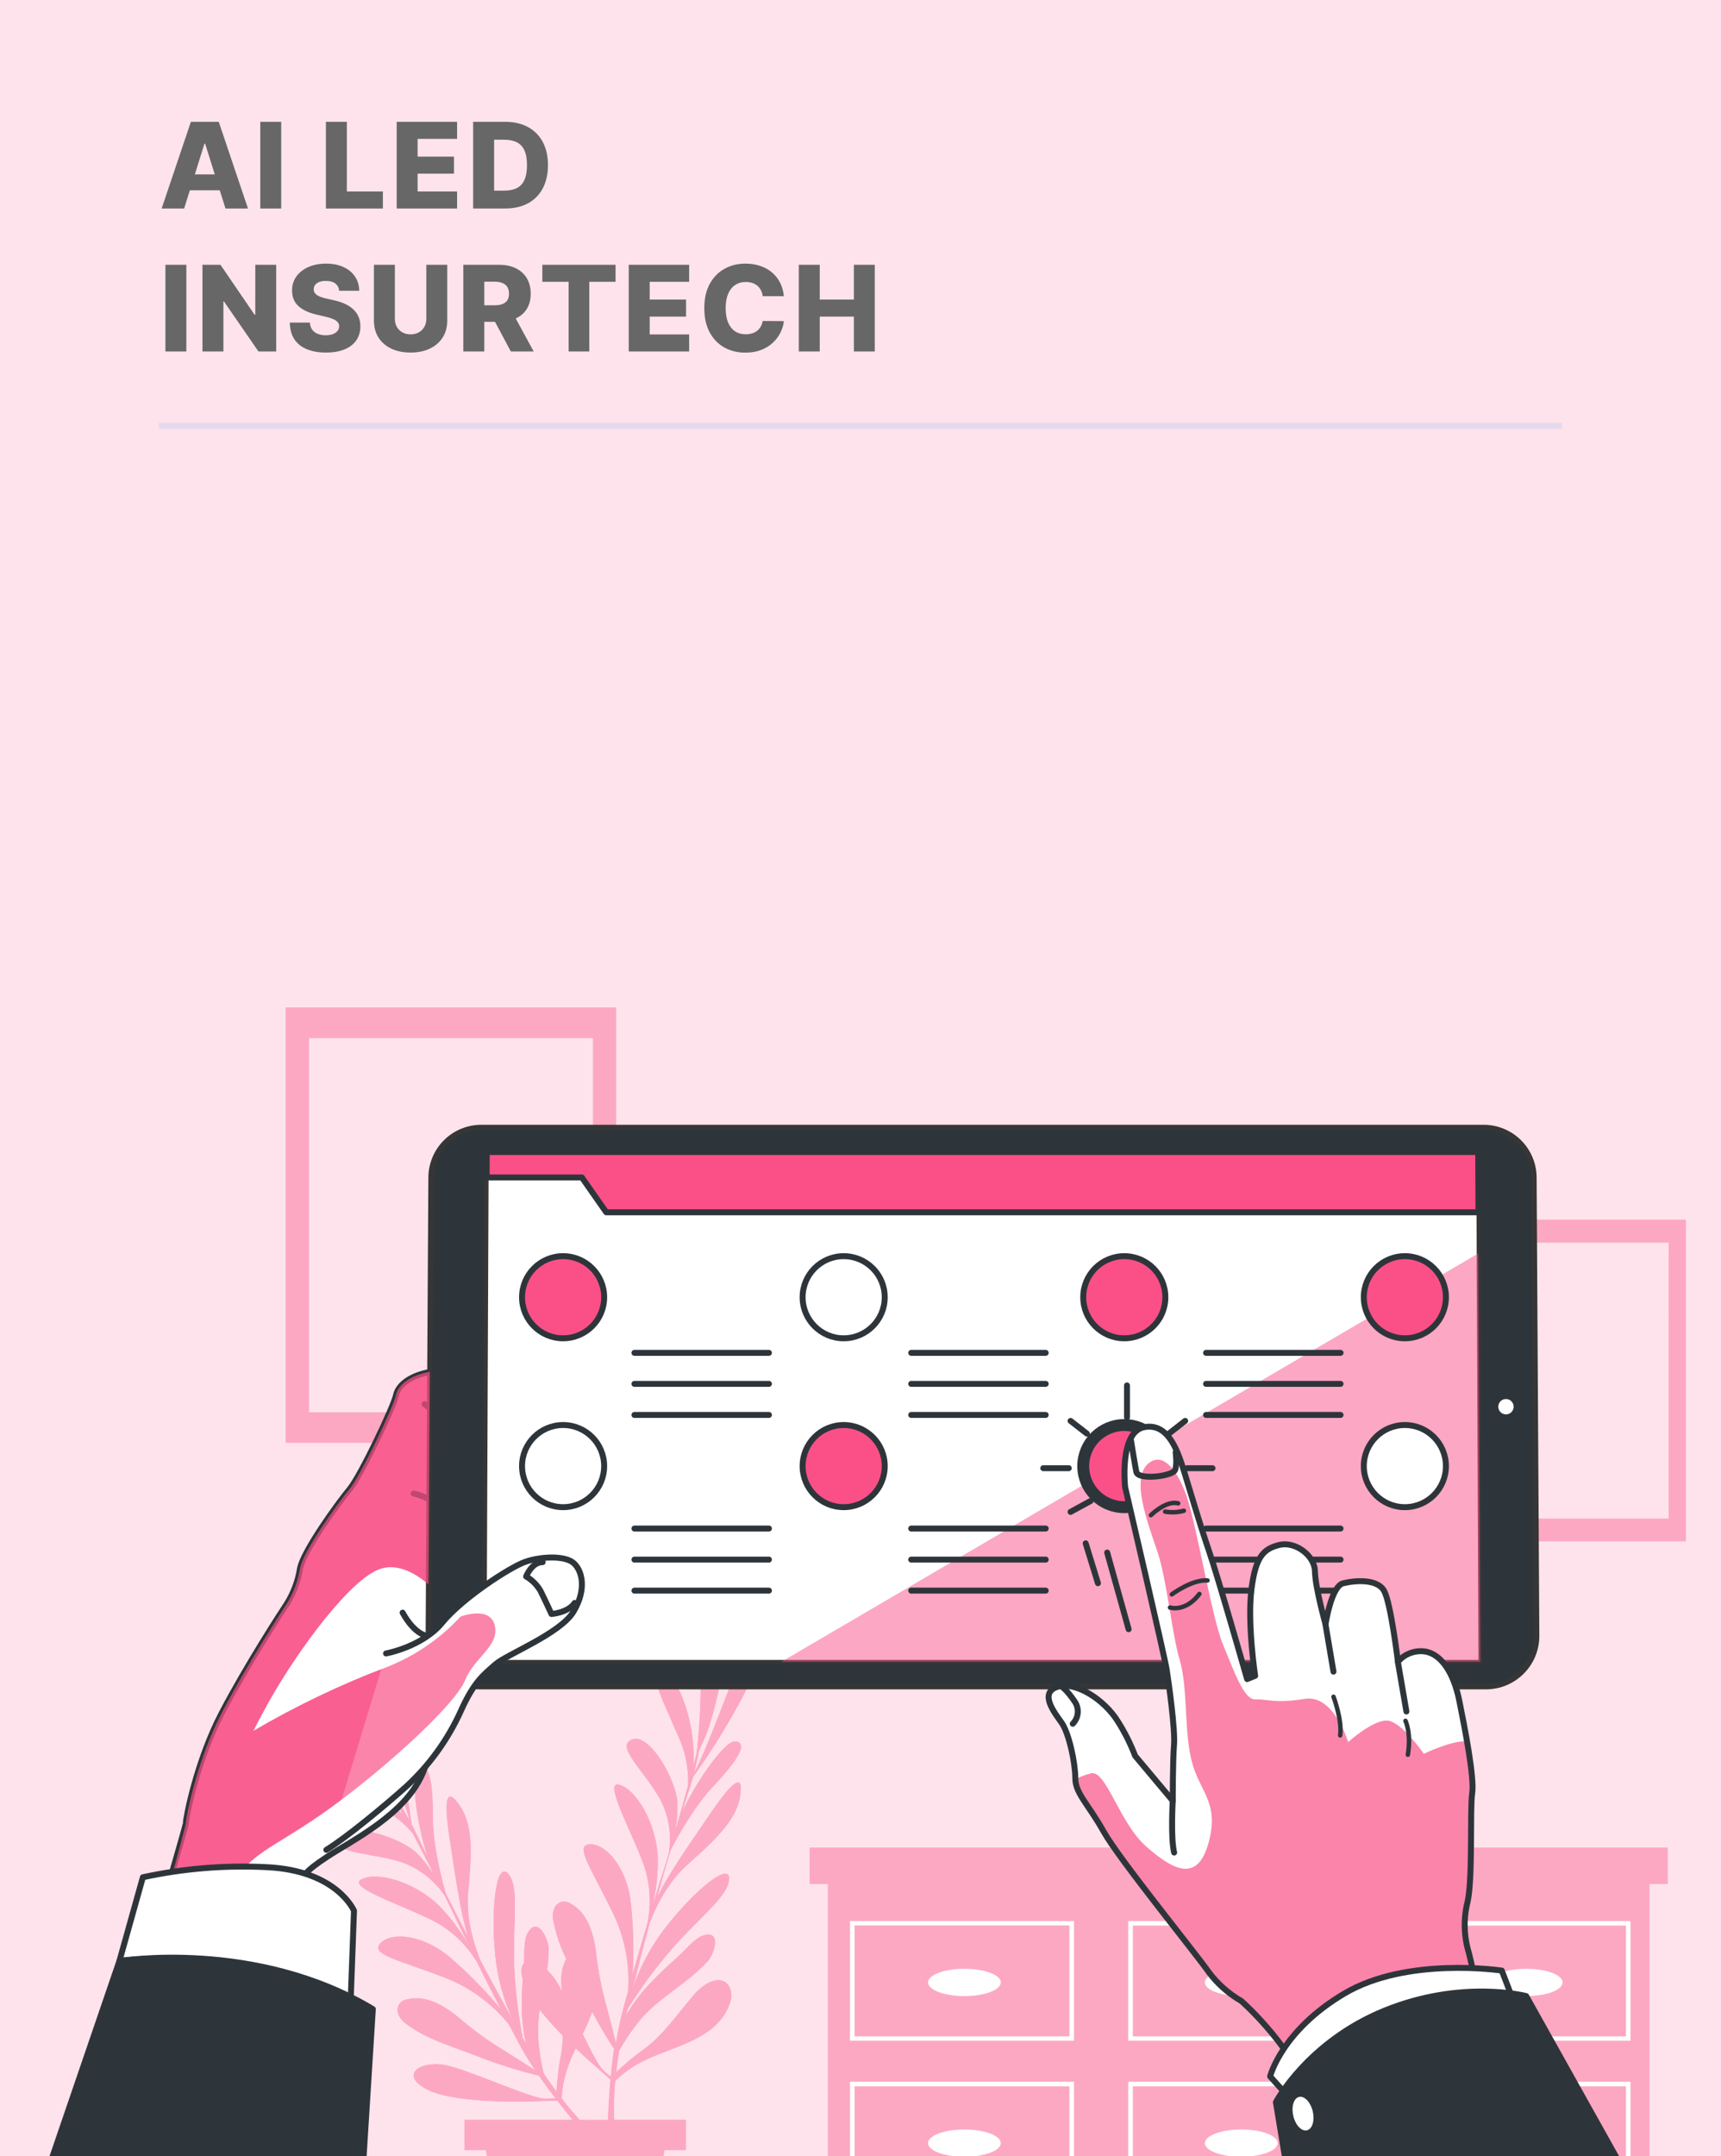 <svg width="289" height="362" viewBox="0 0 289 362" fill="none" xmlns="http://www.w3.org/2000/svg">
<rect x="0" y="0" width="289" height="362" fill="#808080" stroke="none"/>
<g clip-path="url(#clip0_6_9382)">
<rect width="289" height="362" fill="#FEE3EC"/>
<path d="M30.924 35H27.146L32.053 20.454H36.734L41.641 35H37.863L34.447 24.119H34.333L30.924 35ZM30.42 29.276H38.318V31.946H30.42V29.276ZM47.223 20.454V35H43.708V20.454H47.223ZM54.727 35V20.454H58.243V32.145H64.294V35H54.727ZM66.614 35V20.454H76.756V23.31H70.129V26.293H76.237V29.155H70.129V32.145H76.756V35H66.614ZM84.834 35H79.457V20.454H84.827C86.309 20.454 87.585 20.746 88.655 21.328C89.73 21.906 90.558 22.739 91.141 23.828C91.723 24.912 92.014 26.21 92.014 27.72C92.014 29.235 91.723 30.537 91.141 31.626C90.563 32.715 89.737 33.551 88.662 34.133C87.587 34.711 86.311 35 84.834 35ZM82.973 32.003H84.699C85.513 32.003 86.202 31.866 86.766 31.591C87.334 31.312 87.762 30.859 88.051 30.234C88.345 29.605 88.492 28.767 88.492 27.72C88.492 26.674 88.345 25.84 88.051 25.22C87.758 24.595 87.324 24.145 86.751 23.871C86.183 23.591 85.483 23.452 84.649 23.452H82.973V32.003ZM31.293 44.455V59H27.778V44.455H31.293ZM46.38 44.455V59H43.397L37.608 50.605H37.516V59H34V44.455H37.026L42.75 52.835H42.871V44.455H46.38ZM56.953 48.815C56.905 48.294 56.694 47.89 56.32 47.601C55.951 47.307 55.423 47.16 54.737 47.16C54.282 47.16 53.903 47.22 53.6 47.338C53.297 47.456 53.07 47.62 52.918 47.828C52.767 48.032 52.689 48.266 52.684 48.531C52.675 48.749 52.717 48.941 52.812 49.106C52.911 49.272 53.053 49.419 53.238 49.547C53.427 49.67 53.655 49.779 53.92 49.874C54.185 49.968 54.483 50.051 54.815 50.122L56.065 50.406C56.784 50.562 57.419 50.771 57.968 51.031C58.522 51.292 58.986 51.602 59.36 51.962C59.739 52.322 60.025 52.736 60.22 53.205C60.414 53.673 60.513 54.199 60.518 54.781C60.513 55.7 60.281 56.488 59.822 57.146C59.362 57.804 58.702 58.309 57.84 58.659C56.983 59.01 55.949 59.185 54.737 59.185C53.52 59.185 52.459 59.002 51.555 58.638C50.65 58.273 49.947 57.719 49.445 56.976C48.944 56.233 48.685 55.293 48.671 54.156H52.038C52.066 54.625 52.192 55.016 52.414 55.328C52.637 55.641 52.942 55.877 53.33 56.038C53.723 56.199 54.178 56.28 54.694 56.28C55.167 56.28 55.57 56.216 55.901 56.088C56.237 55.96 56.496 55.783 56.675 55.555C56.855 55.328 56.948 55.068 56.953 54.774C56.948 54.499 56.862 54.265 56.697 54.071C56.531 53.872 56.275 53.702 55.93 53.56C55.589 53.413 55.153 53.278 54.623 53.155L53.103 52.8C51.844 52.511 50.852 52.044 50.127 51.401C49.403 50.752 49.043 49.876 49.048 48.773C49.043 47.873 49.284 47.085 49.772 46.408C50.26 45.731 50.934 45.203 51.796 44.824C52.658 44.445 53.641 44.256 54.744 44.256C55.871 44.256 56.848 44.447 57.677 44.831C58.51 45.21 59.157 45.742 59.616 46.429C60.075 47.115 60.309 47.911 60.319 48.815H56.953ZM71.593 44.455H75.102V53.837C75.102 54.921 74.844 55.865 74.328 56.67C73.811 57.471 73.092 58.091 72.168 58.531C71.245 58.967 70.173 59.185 68.951 59.185C67.715 59.185 66.636 58.967 65.713 58.531C64.789 58.091 64.072 57.471 63.56 56.67C63.049 55.865 62.793 54.921 62.793 53.837V44.455H66.309V53.531C66.309 54.033 66.418 54.481 66.636 54.874C66.858 55.267 67.168 55.574 67.566 55.797C67.964 56.019 68.425 56.131 68.951 56.131C69.477 56.131 69.936 56.019 70.329 55.797C70.727 55.574 71.037 55.267 71.259 54.874C71.482 54.481 71.593 54.033 71.593 53.531V44.455ZM77.805 59V44.455H83.814C84.903 44.455 85.843 44.651 86.633 45.044C87.429 45.432 88.042 45.991 88.473 46.72C88.904 47.445 89.119 48.304 89.119 49.298C89.119 50.307 88.899 51.164 88.459 51.869C88.018 52.57 87.393 53.105 86.584 53.474C85.774 53.839 84.815 54.021 83.707 54.021H79.907V51.251H83.054C83.584 51.251 84.027 51.183 84.382 51.045C84.742 50.903 85.014 50.69 85.199 50.406C85.383 50.117 85.476 49.748 85.476 49.298C85.476 48.849 85.383 48.477 85.199 48.183C85.014 47.885 84.742 47.662 84.382 47.516C84.022 47.364 83.579 47.288 83.054 47.288H81.321V59H77.805ZM85.994 52.352L89.616 59H85.781L82.23 52.352H85.994ZM91.072 47.31V44.455H103.366V47.31H98.955V59H95.489V47.31H91.072ZM105.582 59V44.455H115.725V47.31H109.098V50.293H115.206V53.155H109.098V56.145H115.725V59H105.582ZM131.629 49.724H128.078C128.031 49.36 127.934 49.031 127.787 48.737C127.64 48.444 127.446 48.193 127.205 47.984C126.963 47.776 126.677 47.617 126.345 47.508C126.019 47.395 125.656 47.338 125.259 47.338C124.553 47.338 123.945 47.511 123.433 47.856C122.927 48.202 122.536 48.702 122.261 49.355C121.992 50.008 121.857 50.799 121.857 51.727C121.857 52.693 121.994 53.503 122.269 54.156C122.548 54.805 122.939 55.295 123.44 55.626C123.947 55.953 124.546 56.117 125.237 56.117C125.626 56.117 125.978 56.067 126.296 55.967C126.618 55.868 126.899 55.724 127.141 55.534C127.387 55.34 127.588 55.106 127.744 54.831C127.905 54.552 128.017 54.237 128.078 53.886L131.629 53.908C131.568 54.552 131.381 55.186 131.068 55.811C130.761 56.436 130.337 57.007 129.797 57.523C129.257 58.034 128.599 58.441 127.823 58.744C127.051 59.047 126.165 59.199 125.166 59.199C123.85 59.199 122.671 58.91 121.629 58.332C120.592 57.75 119.773 56.903 119.172 55.79C118.571 54.677 118.27 53.323 118.27 51.727C118.27 50.127 118.575 48.77 119.186 47.658C119.797 46.545 120.623 45.7 121.665 45.122C122.707 44.544 123.874 44.256 125.166 44.256C126.047 44.256 126.861 44.379 127.609 44.625C128.358 44.867 129.016 45.222 129.584 45.69C130.152 46.154 130.614 46.725 130.969 47.402C131.324 48.079 131.544 48.853 131.629 49.724ZM134.141 59V44.455H137.657V50.293H143.388V44.455H146.897V59H143.388V53.155H137.657V59H134.141Z" fill="#676767"/>
<path opacity="0.1" d="M26.677 71.5H262.323" stroke="#0080FF"/>
<path d="M280.032 310.156H276.984H139.037H135.99V316.265H139.037V378.359H276.984V316.265H280.032V310.156Z" fill="#FA5087"/>
<path opacity="0.5" d="M280.032 310.156H276.984H139.037H135.99V316.265H139.037V378.359H276.984V316.265H280.032V310.156Z" fill="white"/>
<path d="M142.733 342.582H180.354V322.497H142.733V342.582ZM143.497 323.239H179.59V341.862H143.497V323.239Z" fill="white"/>
<path d="M189.453 342.582H227.081V322.497H189.453V342.582ZM190.231 323.26H226.331V341.862H190.231V323.26Z" fill="white"/>
<path d="M236.179 322.497V342.582H273.8V322.497H236.179ZM273.036 341.862H236.943V323.26H273.036V341.862Z" fill="white"/>
<path d="M142.733 369.584H180.354V349.477H142.733V369.584ZM143.497 350.24H179.59V368.82H143.497V350.24Z" fill="white"/>
<path d="M189.453 369.584H227.081V349.477H189.453V369.584ZM190.231 350.24H226.331V368.82H190.231V350.24Z" fill="white"/>
<path d="M236.179 369.584H273.8V349.477H236.179V369.584ZM236.943 350.24H273.036V368.82H236.943V350.24Z" fill="white"/>
<path d="M161.947 335.097C165.321 335.097 168.056 334.071 168.056 332.806C168.056 331.541 165.321 330.515 161.947 330.515C158.573 330.515 155.838 331.541 155.838 332.806C155.838 334.071 158.573 335.097 161.947 335.097Z" fill="white"/>
<path d="M208.443 335.097C211.817 335.097 214.552 334.071 214.552 332.806C214.552 331.541 211.817 330.515 208.443 330.515C205.069 330.515 202.334 331.541 202.334 332.806C202.334 334.071 205.069 335.097 208.443 335.097Z" fill="white"/>
<path d="M256.287 335.097C259.661 335.097 262.396 334.071 262.396 332.806C262.396 331.541 259.661 330.515 256.287 330.515C252.913 330.515 250.177 331.541 250.177 332.806C250.177 334.071 252.913 335.097 256.287 335.097Z" fill="white"/>
<path d="M161.947 357.495C158.575 357.495 155.838 358.518 155.838 359.786C155.838 361.054 158.575 362.07 161.947 362.07C165.319 362.07 168.056 361.047 168.056 359.786C168.056 358.525 165.319 357.495 161.947 357.495Z" fill="white"/>
<path d="M208.443 357.495C205.072 357.495 202.334 358.518 202.334 359.786C202.334 361.054 205.072 362.07 208.443 362.07C211.815 362.07 214.552 361.047 214.552 359.786C214.552 358.525 211.844 357.495 208.443 357.495Z" fill="white"/>
<path d="M256.287 357.495C252.915 357.495 250.185 358.518 250.185 359.786C250.185 361.054 252.915 362.07 256.287 362.07C259.658 362.07 262.396 361.047 262.396 359.786C262.396 358.525 259.665 357.495 256.287 357.495Z" fill="white"/>
<path d="M119.039 304.818C116.258 308.946 112.382 314.313 110.314 318.621C111.099 315.783 111.87 313.095 112.569 310.696C113.628 308.614 116.467 303.362 119.773 299.89C123.93 295.438 125.71 292.578 123.469 292.333C121.92 292.16 117.382 298.204 114.536 304.205C115.155 302.152 115.645 300.603 115.977 299.674C116.114 299.256 116.243 298.802 116.373 298.319C119.317 294.201 121.997 289.901 124.398 285.445C128.599 277.6 129.953 270.194 127.15 273.378C124.571 276.31 120.083 290.892 116.517 297.75C116.82 296.569 117.108 295.265 117.36 293.975C117.864 292.729 118.527 291.461 118.902 290.308C119.485 288.536 119.997 286.749 120.407 284.927C121.085 282.095 121.428 279.193 121.43 276.282C121.503 272.862 120.571 269.495 118.75 266.599C118.268 265.879 115.314 261.463 114.428 263.717C114.312 264.093 114.29 264.491 114.363 264.877C114.795 268.631 116.157 272.082 117 275.734C118.26 281.202 117.425 290.38 117 294.285C116.841 294.905 116.64 295.668 116.402 296.554C116.985 289.754 114.039 281.692 111.308 280.28C107.93 278.537 111.244 285.381 113.851 291.36C115.087 293.977 115.668 296.855 115.544 299.746C115.011 301.705 114.399 303.917 113.765 306.15C113.635 306.453 113.52 306.763 113.405 307.065C113.698 305.608 113.816 304.12 113.758 302.635C113.513 298.73 109.089 290.913 106.15 292.016C103.211 293.118 108.189 297.239 110.847 302.037C112.242 304.69 112.778 307.711 112.382 310.682C112.382 310.862 112.324 311.035 112.303 311.201C111.993 312.224 111.69 313.203 111.402 314.14C110.682 316.301 110.069 318.376 109.457 320.379C110.209 317.473 110.539 314.474 110.437 311.474C110.069 305.754 106.719 300.351 103.953 299.609C101.186 298.867 106.467 308.204 108.239 313.448C109.203 316.512 109.367 319.77 108.715 322.915C107.858 325.753 107.051 328.556 106.222 331.517C106.454 327.638 106.369 323.747 105.97 319.882C105.43 313.513 101.647 309.45 99.04 309.616C96.432 309.781 99.155 313.398 102.915 321.142C104.901 325.209 105.785 329.725 105.48 334.24C105.142 335.486 104.76 336.769 104.443 338.108C104.039 339.636 103.722 341.3 103.434 343C103.06 341.48 102.498 339.261 101.842 336.812C101.079 334.104 100.525 331.341 100.185 328.548C99.832 325.299 98.975 321.243 95.79 319.558C95.574 319.407 95.327 319.305 95.067 319.26C94.808 319.215 94.541 319.227 94.286 319.295C94.032 319.364 93.795 319.488 93.593 319.657C93.391 319.827 93.229 320.039 93.118 320.278C92.826 320.975 92.76 321.746 92.93 322.482C93.353 324.693 94.081 326.834 95.092 328.844C94.466 330.043 94.182 331.391 94.27 332.741C94.27 333.246 94.314 333.75 94.35 334.254C94.069 333.736 93.802 333.26 93.55 332.813C93.092 332.049 92.529 331.353 91.879 330.746C92.042 329.552 92.124 328.348 92.124 327.144C92.124 325.566 90.272 321.539 88.601 324.521C87.931 325.717 88.06 328.059 87.995 329.615C87.542 330.047 87.405 330.926 87.787 332.309C87.527 335.911 87.477 339.6 88.348 343.115L87.772 342.114C86.96 337.946 86.478 333.721 86.331 329.478C86.122 322.468 87.239 316.719 85.33 314.558C83.421 312.397 82.355 319.997 83.169 328.282C83.552 332.062 84.56 335.753 86.151 339.204C84.278 335.839 82.427 332.41 80.676 329.118C79.956 327.353 78.169 322.576 78.608 317.735C79.163 311.633 79.567 306.633 77.247 303.197C74.927 299.76 74.444 301.994 75.582 309.155C76.361 314.068 77.189 320.638 78.615 325.198C77.261 322.583 75.986 320.098 74.848 317.85C74.199 315.602 72.686 309.832 72.686 305.041C72.686 298.946 72.038 295.675 70.237 296.994C68.983 297.923 69.79 305.444 71.808 311.77C70.864 309.846 70.15 308.369 69.74 307.498C69.553 307.101 69.344 306.676 69.106 306.237C68.447 301.219 67.472 296.248 66.188 291.353C63.904 282.751 59.834 276.411 59.964 280.655C60.079 284.559 66.75 298.276 68.832 305.725C68.241 304.652 67.557 303.506 66.865 302.39C66.383 301.129 66.001 299.753 65.489 298.658C64.704 296.965 63.861 295.308 62.917 293.694C61.476 291.157 59.743 288.797 57.752 286.663C55.446 284.037 52.408 282.161 49.028 281.274C48.178 281.072 43.019 279.833 43.898 282.139C44.063 282.49 44.31 282.797 44.619 283.032C47.5 285.481 50.843 287.074 53.984 289.17C58.638 292.311 64.293 299.587 66.628 302.75L67.737 304.818C63.523 299.443 55.864 295.567 52.911 296.403C49.251 297.433 56.34 300.171 62.327 302.757C65.017 303.826 67.406 305.535 69.286 307.735C70.237 309.536 71.296 311.561 72.355 313.628C72.478 313.938 72.593 314.241 72.715 314.543C71.937 313.278 71.01 312.11 69.956 311.064C67.11 308.384 58.537 305.682 57.147 308.492C55.756 311.301 62.19 310.927 67.42 312.613C70.237 313.601 72.68 315.435 74.415 317.865C74.516 318.009 74.61 318.16 74.711 318.297C75.186 319.248 75.633 320.177 76.058 321.056C77.038 323.124 77.974 325.062 78.889 326.942C77.461 324.295 75.658 321.869 73.537 319.738C69.358 315.804 63.22 314.147 60.677 315.516C58.134 316.885 68.378 320.076 73.255 322.72C76.051 324.303 78.395 326.574 80.064 329.319C81.375 331.978 82.693 334.578 84.112 337.309C81.634 334.317 78.919 331.529 75.993 328.973C71.246 324.687 65.706 324.298 63.912 326.2C62.118 328.102 66.577 328.887 74.603 331.963C78.826 333.58 82.552 336.275 85.409 339.78C86.014 340.925 86.634 342.1 87.297 343.324C88.017 344.708 88.932 346.148 89.897 347.582C88.586 346.732 86.655 345.493 84.509 344.153C82.099 342.695 79.809 341.05 77.657 339.232C75.179 337.107 71.786 334.722 68.292 335.666C68.032 335.704 67.783 335.799 67.564 335.943C67.344 336.088 67.159 336.279 67.022 336.503C66.884 336.727 66.798 336.979 66.768 337.24C66.739 337.501 66.767 337.766 66.851 338.015C67.105 338.727 67.583 339.339 68.213 339.758C71.498 342.301 75.914 343.526 79.739 345.032C83.245 346.411 86.838 347.557 90.495 348.461C91.403 349.765 92.347 351.055 93.298 352.279L91.583 352.33C89.552 352.395 80.388 348.238 75.734 346.905C71.08 345.572 66.728 348.094 71.606 350.716C76.483 353.338 89.746 352.755 89.746 352.755L93.572 352.639C94.472 353.792 95.351 354.887 96.187 355.889H78.01V360.932H81.612L84.494 378.863H108.65L111.568 360.932H115.17V355.889H103.132C103.034 353.709 103.092 351.526 103.304 349.354C104.108 348.538 104.999 347.813 105.963 347.193C111.251 343.54 120.213 343.238 122.597 336.199C123.174 334.506 122.518 332.331 120.494 332.424C119.053 332.489 117.49 333.772 116.582 334.816C113.556 338.31 111.28 341.934 107.346 344.585C105.995 345.624 104.696 346.73 103.456 347.899C103.593 346.754 103.766 345.529 103.989 344.218C104.939 342.532 106.023 340.925 107.231 339.412C110.451 335.414 115.35 333.073 118.83 329.262C119.896 328.095 121.301 323.902 118.044 324.939C116.603 325.4 114.889 327.597 113.722 328.599C110.516 331.481 107.238 334.55 105.149 338.339C105.235 337.964 105.329 337.619 105.415 337.215C107.663 333.611 110.195 330.193 112.987 326.992C117.612 321.733 122.352 318.29 122.432 315.408C122.511 312.526 116.546 317.353 111.481 323.952C109.184 326.979 107.402 330.365 106.208 333.973C107.137 330.241 108.124 326.466 109.089 322.85C109.752 321.049 111.719 316.366 115.343 313.117C119.917 309.032 123.62 305.661 124.276 301.59C124.932 297.52 123.094 298.809 119.039 304.818ZM93.456 351.155C92.772 350.226 92.059 349.217 91.295 348.101C90.84 346.207 90.537 344.28 90.387 342.337C90.295 340.684 90.372 339.026 90.618 337.388C91.847 338.911 93.153 340.37 94.53 341.761C94.497 343.201 94.321 344.635 94.004 346.04C93.734 347.735 93.551 349.442 93.456 351.155ZM97.375 355.903C96.446 354.916 95.43 353.742 94.328 352.301C94.356 351.158 94.513 350.022 94.796 348.915C95.236 347.169 95.869 345.478 96.684 343.872C98.391 345.493 99.645 346.566 99.645 346.566L102.526 349.095C102.303 351.609 102.173 353.972 102.094 355.889L97.375 355.903ZM102.562 348.655L101.273 347.524C100.552 346.876 99.256 344.369 97.844 341.48C98.446 340.264 98.98 339.016 99.443 337.741C100.97 340.572 102.325 342.784 103.124 343.958C102.894 345.522 102.714 347.114 102.562 348.655Z" fill="#FA5087"/>
<path opacity="0.5" d="M119.039 304.818C116.258 308.946 112.382 314.313 110.314 318.621C111.099 315.783 111.87 313.095 112.569 310.696C113.628 308.614 116.467 303.362 119.773 299.89C123.93 295.438 125.71 292.578 123.469 292.333C121.92 292.16 117.382 298.204 114.536 304.205C115.155 302.152 115.645 300.603 115.977 299.674C116.114 299.256 116.243 298.802 116.373 298.319C119.317 294.201 121.997 289.901 124.398 285.445C128.599 277.6 129.953 270.194 127.15 273.378C124.571 276.31 120.083 290.892 116.517 297.75C116.82 296.569 117.108 295.265 117.36 293.975C117.864 292.729 118.527 291.461 118.902 290.308C119.485 288.536 119.997 286.749 120.407 284.927C121.085 282.095 121.428 279.193 121.43 276.282C121.503 272.862 120.571 269.495 118.75 266.599C118.268 265.879 115.314 261.463 114.428 263.717C114.312 264.093 114.29 264.491 114.363 264.877C114.795 268.631 116.157 272.082 117 275.734C118.26 281.202 117.425 290.38 117 294.285C116.841 294.905 116.64 295.668 116.402 296.554C116.985 289.754 114.039 281.692 111.308 280.28C107.93 278.537 111.244 285.381 113.851 291.36C115.087 293.977 115.668 296.855 115.544 299.746C115.011 301.705 114.399 303.917 113.765 306.15C113.635 306.453 113.52 306.763 113.405 307.065C113.698 305.608 113.816 304.12 113.758 302.635C113.513 298.73 109.089 290.913 106.15 292.016C103.211 293.118 108.189 297.239 110.847 302.037C112.242 304.69 112.778 307.711 112.382 310.682C112.382 310.862 112.324 311.035 112.303 311.201C111.993 312.224 111.69 313.203 111.402 314.14C110.682 316.301 110.069 318.376 109.457 320.379C110.209 317.473 110.539 314.474 110.437 311.474C110.069 305.754 106.719 300.351 103.953 299.609C101.186 298.867 106.467 308.204 108.239 313.448C109.203 316.512 109.367 319.77 108.715 322.915C107.858 325.753 107.051 328.556 106.222 331.517C106.454 327.638 106.369 323.747 105.97 319.882C105.43 313.513 101.647 309.45 99.04 309.616C96.432 309.781 99.155 313.398 102.915 321.142C104.901 325.209 105.785 329.725 105.48 334.24C105.142 335.486 104.76 336.769 104.443 338.108C104.039 339.636 103.722 341.3 103.434 343C103.06 341.48 102.498 339.261 101.842 336.812C101.079 334.104 100.525 331.341 100.185 328.548C99.832 325.299 98.975 321.243 95.79 319.558C95.574 319.407 95.327 319.305 95.067 319.26C94.808 319.215 94.541 319.227 94.286 319.295C94.032 319.364 93.795 319.488 93.593 319.657C93.391 319.827 93.229 320.039 93.118 320.278C92.826 320.975 92.76 321.746 92.93 322.482C93.353 324.693 94.081 326.834 95.092 328.844C94.466 330.043 94.182 331.391 94.27 332.741C94.27 333.246 94.314 333.75 94.35 334.254C94.069 333.736 93.802 333.26 93.55 332.813C93.092 332.049 92.529 331.353 91.879 330.746C92.042 329.552 92.124 328.348 92.124 327.144C92.124 325.566 90.272 321.539 88.601 324.521C87.931 325.717 88.06 328.059 87.995 329.615C87.542 330.047 87.405 330.926 87.787 332.309C87.527 335.911 87.477 339.6 88.348 343.115L87.772 342.114C86.96 337.946 86.478 333.721 86.331 329.478C86.122 322.468 87.239 316.719 85.33 314.558C83.421 312.397 82.355 319.997 83.169 328.282C83.552 332.062 84.56 335.753 86.151 339.204C84.278 335.839 82.427 332.41 80.676 329.118C79.956 327.353 78.169 322.576 78.608 317.735C79.163 311.633 79.567 306.633 77.247 303.197C74.927 299.76 74.444 301.994 75.582 309.155C76.361 314.068 77.189 320.638 78.615 325.198C77.261 322.583 75.986 320.098 74.848 317.85C74.199 315.602 72.686 309.832 72.686 305.041C72.686 298.946 72.038 295.675 70.237 296.994C68.983 297.923 69.79 305.444 71.808 311.77C70.864 309.846 70.15 308.369 69.74 307.498C69.553 307.101 69.344 306.676 69.106 306.237C68.447 301.219 67.472 296.248 66.188 291.353C63.904 282.751 59.834 276.411 59.964 280.655C60.079 284.559 66.75 298.276 68.832 305.725C68.241 304.652 67.557 303.506 66.865 302.39C66.383 301.129 66.001 299.753 65.489 298.658C64.704 296.965 63.861 295.308 62.917 293.694C61.476 291.157 59.743 288.797 57.752 286.663C55.446 284.037 52.408 282.161 49.028 281.274C48.178 281.072 43.019 279.833 43.898 282.139C44.063 282.49 44.31 282.797 44.619 283.032C47.5 285.481 50.843 287.074 53.984 289.17C58.638 292.311 64.293 299.587 66.628 302.75L67.737 304.818C63.523 299.443 55.864 295.567 52.911 296.403C49.251 297.433 56.34 300.171 62.327 302.757C65.017 303.826 67.406 305.535 69.286 307.735C70.237 309.536 71.296 311.561 72.355 313.628C72.478 313.938 72.593 314.241 72.715 314.543C71.937 313.278 71.01 312.11 69.956 311.064C67.11 308.384 58.537 305.682 57.147 308.492C55.756 311.301 62.19 310.927 67.42 312.613C70.237 313.601 72.68 315.435 74.415 317.865C74.516 318.009 74.61 318.16 74.711 318.297C75.186 319.248 75.633 320.177 76.058 321.056C77.038 323.124 77.974 325.062 78.889 326.942C77.461 324.295 75.658 321.869 73.537 319.738C69.358 315.804 63.22 314.147 60.677 315.516C58.134 316.885 68.378 320.076 73.255 322.72C76.051 324.303 78.395 326.574 80.064 329.319C81.375 331.978 82.693 334.578 84.112 337.309C81.634 334.317 78.919 331.529 75.993 328.973C71.246 324.687 65.706 324.298 63.912 326.2C62.118 328.102 66.577 328.887 74.603 331.963C78.826 333.58 82.552 336.275 85.409 339.78C86.014 340.925 86.634 342.1 87.297 343.324C88.017 344.708 88.932 346.148 89.897 347.582C88.586 346.732 86.655 345.493 84.509 344.153C82.099 342.695 79.809 341.05 77.657 339.232C75.179 337.107 71.786 334.722 68.292 335.666C68.032 335.704 67.783 335.799 67.564 335.943C67.344 336.088 67.159 336.279 67.022 336.503C66.884 336.727 66.798 336.979 66.768 337.24C66.739 337.501 66.767 337.766 66.851 338.015C67.105 338.727 67.583 339.339 68.213 339.758C71.498 342.301 75.914 343.526 79.739 345.032C83.245 346.411 86.838 347.557 90.495 348.461C91.403 349.765 92.347 351.055 93.298 352.279L91.583 352.33C89.552 352.395 80.388 348.238 75.734 346.905C71.08 345.572 66.728 348.094 71.606 350.716C76.483 353.338 89.746 352.755 89.746 352.755L93.572 352.639C94.472 353.792 95.351 354.887 96.187 355.889H78.01V360.932H81.612L84.494 378.863H108.65L111.568 360.932H115.17V355.889H103.132C103.034 353.709 103.092 351.526 103.304 349.354C104.108 348.538 104.999 347.813 105.963 347.193C111.251 343.54 120.213 343.238 122.597 336.199C123.174 334.506 122.518 332.331 120.494 332.424C119.053 332.489 117.49 333.772 116.582 334.816C113.556 338.31 111.28 341.934 107.346 344.585C105.995 345.624 104.696 346.73 103.456 347.899C103.593 346.754 103.766 345.529 103.989 344.218C104.939 342.532 106.023 340.925 107.231 339.412C110.451 335.414 115.35 333.073 118.83 329.262C119.896 328.095 121.301 323.902 118.044 324.939C116.603 325.4 114.889 327.597 113.722 328.599C110.516 331.481 107.238 334.55 105.149 338.339C105.235 337.964 105.329 337.619 105.415 337.215C107.663 333.611 110.195 330.193 112.987 326.992C117.612 321.733 122.352 318.29 122.432 315.408C122.511 312.526 116.546 317.353 111.481 323.952C109.184 326.979 107.402 330.365 106.208 333.973C107.137 330.241 108.124 326.466 109.089 322.85C109.752 321.049 111.719 316.366 115.343 313.117C119.917 309.032 123.62 305.661 124.276 301.59C124.932 297.52 123.094 298.809 119.039 304.818ZM93.456 351.155C92.772 350.226 92.059 349.217 91.295 348.101C90.84 346.207 90.537 344.28 90.387 342.337C90.295 340.684 90.372 339.026 90.618 337.388C91.847 338.911 93.153 340.37 94.53 341.761C94.497 343.201 94.321 344.635 94.004 346.04C93.734 347.735 93.551 349.442 93.456 351.155ZM97.375 355.903C96.446 354.916 95.43 353.742 94.328 352.301C94.356 351.158 94.513 350.022 94.796 348.915C95.236 347.169 95.869 345.478 96.684 343.872C98.391 345.493 99.645 346.566 99.645 346.566L102.526 349.095C102.303 351.609 102.173 353.972 102.094 355.889L97.375 355.903ZM102.562 348.655L101.273 347.524C100.552 346.876 99.256 344.369 97.844 341.48C98.446 340.264 98.98 339.016 99.443 337.741C100.97 340.572 102.325 342.784 103.124 343.958C102.894 345.522 102.714 347.114 102.562 348.655Z" fill="white"/>
<path d="M47.983 169.147V242.198H103.456V169.147H47.983ZM99.609 237.105H51.859V174.248H99.609V237.105Z" fill="#FA5087"/>
<path opacity="0.5" d="M47.983 169.147V242.198H103.456V169.147H47.983ZM99.609 237.105H51.859V174.248H99.609V237.105Z" fill="white"/>
<path d="M242.101 204.787V258.732H283.079V204.787H242.101ZM280.219 254.964H244.983V208.583H280.241L280.219 254.964Z" fill="#FA5087"/>
<path opacity="0.5" d="M242.101 204.787V258.732H283.079V204.787H242.101ZM280.219 254.964H244.983V208.583H280.241L280.219 254.964Z" fill="white"/>
<path d="M7.805 386.399C9.873 379.396 31.291 306.604 31.219 306.057C31.147 305.509 32.969 295.733 37.234 287.585C41.499 279.437 47.421 270.36 48.163 269.25C49.292 267.442 50.047 265.426 50.382 263.321C50.937 260.36 56.866 252.205 58.717 249.986C60.569 247.767 66.123 236.096 66.498 234.245C66.873 232.393 69.084 230.909 72.052 230.355C75.021 229.8 79.091 229.245 79.091 229.245C79.844 230.132 80.298 231.234 80.388 232.393C80.388 234.058 73.717 273.875 73.349 280.547C72.982 287.218 73.904 290.913 70.943 297.772C67.982 304.63 59.272 308.881 55.014 311.662C50.757 314.443 51.081 315.019 51.081 315.019C51.081 315.019 53.487 381.68 53.429 386.917" fill="white"/>
<g style="mix-blend-mode:multiply" opacity="0.7">
<path d="M83.097 272.925C82.326 269.474 77.333 271.39 77.333 271.39C73.933 275.079 69.748 277.958 65.086 279.812C57.283 282.762 49.742 286.365 42.544 290.582C43.365 288.932 44.258 287.268 45.224 285.539C50.202 276.736 59.005 264.87 63.955 263.336C67.009 262.399 70.057 264.337 71.959 265.98L72.175 230.319H72.052C69.084 230.873 66.865 232.357 66.498 234.209C66.13 236.06 60.569 247.724 58.717 249.95C56.866 252.176 50.937 260.324 50.382 263.285C50.047 265.39 49.292 267.407 48.163 269.214C47.443 270.324 41.492 279.394 37.234 287.549C32.977 295.704 31.147 305.466 31.219 306.021C31.269 306.424 23.027 336.279 17.79 355.067C22.113 346.566 28.834 332.813 32.919 322.648C34.526 322.49 37.638 318.138 40.217 314.594C43.279 310.387 47.868 309.234 57.06 302.347C66.253 295.459 76.577 285.885 78.111 282.059C79.646 278.234 83.86 276.368 83.097 272.925Z" fill="#FA5087"/>
</g>
<path d="M7.805 386.399C9.873 379.396 31.291 306.604 31.219 306.057C31.147 305.509 32.969 295.733 37.234 287.585C41.499 279.437 47.421 270.36 48.163 269.25C49.292 267.442 50.047 265.426 50.382 263.321C50.937 260.36 56.866 252.205 58.717 249.986C60.569 247.767 66.123 236.096 66.498 234.245C66.873 232.393 69.084 230.909 72.052 230.355C75.021 229.8 79.091 229.245 79.091 229.245C79.844 230.132 80.298 231.234 80.388 232.393C80.388 234.058 73.717 273.875 73.349 280.547C72.982 287.218 73.904 290.913 70.943 297.772C67.982 304.63 59.272 308.881 55.014 311.662C50.757 314.443 51.081 315.019 51.081 315.019C51.081 315.019 53.487 381.68 53.429 386.917" stroke="#2E353A" stroke-linecap="round" stroke-linejoin="round"/>
<path d="M71.678 274.617C71.678 274.617 69.646 274.43 67.607 270.727" stroke="#2E353A" stroke-linecap="round" stroke-linejoin="round"/>
<path d="M69.459 250.728C69.459 250.728 75.222 251.838 75.943 256.65" stroke="#2E353A" stroke-linecap="round" stroke-linejoin="round"/>
<path d="M71.31 235.722C72.585 236.692 73.64 237.921 74.406 239.327C75.172 240.734 75.632 242.287 75.755 243.884" stroke="#2E353A" stroke-linecap="round" stroke-linejoin="round"/>
<path d="M258.059 274.632L257.605 197.712C257.603 195.47 256.711 193.321 255.125 191.736C253.539 190.152 251.389 189.262 249.147 189.262H80.82C78.579 189.262 76.429 190.152 74.844 191.737C73.26 193.322 72.369 195.471 72.369 197.712L71.908 274.632C71.907 275.753 72.127 276.864 72.556 277.9C72.985 278.936 73.614 279.878 74.407 280.671C75.2 281.464 76.141 282.092 77.177 282.521C78.213 282.95 79.324 283.17 80.445 283.169H249.522C250.643 283.17 251.754 282.95 252.79 282.521C253.826 282.092 254.768 281.464 255.56 280.671C256.353 279.878 256.982 278.936 257.411 277.9C257.84 276.864 258.06 275.753 258.059 274.632Z" fill="#2E353A" stroke="#363636" stroke-width="0.869" stroke-linecap="round" stroke-linejoin="round"/>
<path d="M248.6 278.99L248.232 193.397H81.735L81.375 278.99H248.6Z" fill="white" stroke="#363636" stroke-width="0.652" stroke-linecap="round" stroke-linejoin="round"/>
<path d="M248.232 193.397H81.735L81.721 197.669H97.714L101.806 203.519H248.275L248.232 193.397Z" fill="#FA5087" stroke="#2E353A" stroke-linecap="round" stroke-linejoin="round"/>
<g style="mix-blend-mode:multiply" opacity="0.5">
<path d="M248.232 210.428L131.199 278.99H248.6L248.232 210.428Z" fill="#FA5087"/>
</g>
<path d="M254.178 236.171C254.187 235.458 253.617 234.874 252.905 234.864C252.193 234.855 251.608 235.425 251.599 236.137C251.59 236.849 252.16 237.434 252.872 237.443C253.584 237.453 254.169 236.883 254.178 236.171Z" fill="white"/>
<path d="M94.558 224.67C98.366 224.67 101.453 221.584 101.453 217.776C101.453 213.968 98.366 210.882 94.558 210.882C90.751 210.882 87.664 213.968 87.664 217.776C87.664 221.584 90.751 224.67 94.558 224.67Z" fill="#FA5087" stroke="#2E353A" stroke-linecap="round" stroke-linejoin="round"/>
<path d="M94.558 253.019C98.366 253.019 101.453 249.932 101.453 246.125C101.453 242.317 98.366 239.23 94.558 239.23C90.751 239.23 87.664 242.317 87.664 246.125C87.664 249.932 90.751 253.019 94.558 253.019Z" fill="white" stroke="#2E353A" stroke-linecap="round" stroke-linejoin="round"/>
<path d="M141.674 224.67C145.482 224.67 148.569 221.584 148.569 217.776C148.569 213.968 145.482 210.882 141.674 210.882C137.867 210.882 134.78 213.968 134.78 217.776C134.78 221.584 137.867 224.67 141.674 224.67Z" fill="white" stroke="#2E353A" stroke-linecap="round" stroke-linejoin="round"/>
<path d="M141.674 253.019C145.482 253.019 148.569 249.932 148.569 246.125C148.569 242.317 145.482 239.23 141.674 239.23C137.867 239.23 134.78 242.317 134.78 246.125C134.78 249.932 137.867 253.019 141.674 253.019Z" fill="#FA5087" stroke="#2E353A" stroke-linecap="round" stroke-linejoin="round"/>
<path d="M188.797 224.67C192.605 224.67 195.692 221.584 195.692 217.776C195.692 213.968 192.605 210.882 188.797 210.882C184.989 210.882 181.903 213.968 181.903 217.776C181.903 221.584 184.989 224.67 188.797 224.67Z" fill="#FA5087" stroke="#2E353A" stroke-linecap="round" stroke-linejoin="round"/>
<path d="M188.797 253.019C192.605 253.019 195.692 249.932 195.692 246.125C195.692 242.317 192.605 239.23 188.797 239.23C184.989 239.23 181.903 242.317 181.903 246.125C181.903 249.932 184.989 253.019 188.797 253.019Z" fill="#FA5087" stroke="#2E353A" stroke-width="2" stroke-linecap="round" stroke-linejoin="round"/>
<path d="M235.913 224.67C239.721 224.67 242.807 221.584 242.807 217.776C242.807 213.968 239.721 210.882 235.913 210.882C232.105 210.882 229.018 213.968 229.018 217.776C229.018 221.584 232.105 224.67 235.913 224.67Z" fill="#FA5087" stroke="#2E353A" stroke-linecap="round" stroke-linejoin="round"/>
<path d="M235.913 253.019C239.721 253.019 242.807 249.932 242.807 246.125C242.807 242.317 239.721 239.23 235.913 239.23C232.105 239.23 229.018 242.317 229.018 246.125C229.018 249.932 232.105 253.019 235.913 253.019Z" fill="white" stroke="#2E353A" stroke-linecap="round" stroke-linejoin="round"/>
<path d="M106.539 227.113H129.124" stroke="#2E353A" stroke-linecap="round" stroke-linejoin="round"/>
<path d="M106.539 232.321H129.124" stroke="#2E353A" stroke-linecap="round" stroke-linejoin="round"/>
<path d="M106.539 237.537H129.124" stroke="#2E353A" stroke-linecap="round" stroke-linejoin="round"/>
<path d="M153.014 227.113H175.599" stroke="#2E353A" stroke-linecap="round" stroke-linejoin="round"/>
<path d="M153.014 232.321H175.599" stroke="#2E353A" stroke-linecap="round" stroke-linejoin="round"/>
<path d="M153.014 237.537H175.599" stroke="#2E353A" stroke-linecap="round" stroke-linejoin="round"/>
<path d="M202.528 227.113H225.114" stroke="#2E353A" stroke-linecap="round" stroke-linejoin="round"/>
<path d="M202.528 232.321H225.114" stroke="#2E353A" stroke-linecap="round" stroke-linejoin="round"/>
<path d="M202.528 237.537H225.114" stroke="#2E353A" stroke-linecap="round" stroke-linejoin="round"/>
<path d="M106.539 256.607H129.124" stroke="#2E353A" stroke-linecap="round" stroke-linejoin="round"/>
<path d="M106.539 261.823H129.124" stroke="#2E353A" stroke-linecap="round" stroke-linejoin="round"/>
<path d="M106.539 267.031H129.124" stroke="#2E353A" stroke-linecap="round" stroke-linejoin="round"/>
<path d="M153.014 256.607H175.599" stroke="#2E353A" stroke-linecap="round" stroke-linejoin="round"/>
<path d="M153.014 261.823H175.599" stroke="#2E353A" stroke-linecap="round" stroke-linejoin="round"/>
<path d="M153.014 267.031H175.599" stroke="#2E353A" stroke-linecap="round" stroke-linejoin="round"/>
<path d="M202.528 256.607H225.114" stroke="#2E353A" stroke-linecap="round" stroke-linejoin="round"/>
<path d="M202.528 261.823H225.114" stroke="#2E353A" stroke-linecap="round" stroke-linejoin="round"/>
<path d="M202.528 267.031H225.114" stroke="#2E353A" stroke-linecap="round" stroke-linejoin="round"/>
<path d="M175.196 246.478H179.475" stroke="#2E353A" stroke-linecap="round" stroke-linejoin="round"/>
<path d="M189.251 237.926V232.581" stroke="#2E353A" stroke-linecap="round" stroke-linejoin="round"/>
<path d="M179.777 238.539L182.529 240.678" stroke="#2E353A" stroke-linecap="round" stroke-linejoin="round"/>
<path d="M183.142 251.975L179.777 253.812" stroke="#2E353A" stroke-linecap="round" stroke-linejoin="round"/>
<path d="M203.609 246.478H199.33" stroke="#2E353A" stroke-linecap="round" stroke-linejoin="round"/>
<path d="M199.02 238.539L196.275 240.678" stroke="#2E353A" stroke-linecap="round" stroke-linejoin="round"/>
<path d="M185.923 260.641L189.525 273.508" stroke="#2E353A" stroke-linecap="round" stroke-linejoin="round"/>
<path d="M182.313 259.092L184.374 265.785" stroke="#2E353A" stroke-linecap="round" stroke-linejoin="round"/>
<path d="M271.091 381.629C271.091 381.629 253.981 350.075 251.546 344.542C249.111 339.009 247.274 330.292 246.676 327.9C245.811 325.094 245.731 322.104 246.446 319.255C247.346 315.221 246.813 303.708 247.216 301.064C247.62 298.42 245.984 290.15 245.055 285.518C244.126 280.885 242.022 277.593 239.184 277.233C238.358 277.134 237.521 277.241 236.747 277.544C235.972 277.846 235.285 278.336 234.746 278.969C234.746 278.969 233.564 269.106 232.419 267.06C231.273 265.014 227.542 265.31 225.546 265.8C223.55 266.289 222.592 272.672 222.592 272.672C222.592 272.672 220.863 266.542 220.813 263.804C220.762 261.066 217.434 258.711 214.841 259.359C212.247 260.007 210.849 261.196 210.143 266.873C209.437 272.55 210.77 281.332 210.77 281.332L209.423 281.879C209.423 281.879 204.567 264.877 203.026 260.389C201.484 255.901 200 250.764 198.962 247.421C197.925 244.079 196.383 238.776 192.14 239.59C187.897 240.405 188.941 249.676 188.941 249.676C188.941 249.676 195.576 278.09 195.922 280.33C196.268 282.571 197.363 290.352 197.147 292.945C196.931 295.539 196.938 302.311 196.938 302.311L190.62 294.775C189.841 292.736 188.859 290.781 187.688 288.94C185.526 285.453 180.721 282.204 177.602 283.176C174.482 284.149 176.946 287.362 178.236 289.156C179.525 290.95 180.57 295.985 180.57 298.521C180.57 301.057 182.731 302.844 185.339 307.498C187.947 312.152 201.037 328.232 203.018 331.128C204.485 333.074 206.331 334.703 208.443 335.918C208.443 335.918 216.008 342.51 219.538 350.738C223.068 358.965 233.896 382.588 233.896 382.588" fill="white"/>
<g style="mix-blend-mode:multiply" opacity="0.7">
<path d="M245.185 374.123C248.722 370.881 249.601 344.693 249.154 334.946C249.154 334.867 249.154 334.773 249.154 334.686C247.894 331.43 246.914 328.786 246.69 327.9C245.826 325.093 245.746 322.104 246.46 319.255C247.36 315.221 246.827 303.708 247.231 301.064C247.469 299.501 246.986 295.942 246.366 292.34C243.802 292.117 239.104 294.429 239.104 294.429C239.104 294.429 235.401 289.04 232.988 288.853C230.575 288.666 226.389 292.455 226.389 292.455C226.389 292.455 223.99 284.372 219.062 285.201C214.134 286.029 212.751 285.201 210.806 285.287C208.861 285.373 207.283 280.64 205.338 275.994C203.393 271.347 200.605 253.97 198.955 250.368C198.955 250.368 196.369 243.121 193.019 245.534C189.669 247.947 192.817 255.836 194.388 260.569C195.958 265.302 196.801 274.293 198.076 278.58C199.517 283.356 198.797 290.452 200.115 295.654C201.433 300.855 204.819 302.541 202.954 309.342C201.088 316.143 197.01 313.974 192.464 309.976C187.918 305.978 185.671 296.821 183.099 297.729C182.207 297.954 181.346 298.286 180.534 298.716C180.592 301.208 182.695 303.038 185.303 307.591C187.911 312.144 201.037 328.231 203.018 331.128C204.485 333.074 206.331 334.703 208.443 335.918C208.443 335.918 216.008 342.51 219.538 350.738C220.172 352.214 221.18 354.397 222.419 356.991C223.86 358.144 220.806 352.668 221.555 353.576C226.547 359.433 241.655 377.372 245.185 374.123Z" fill="#FA5087"/>
</g>
<path d="M271.091 381.629C271.091 381.629 253.981 350.075 251.546 344.542C249.111 339.009 247.274 330.292 246.676 327.9C245.811 325.094 245.731 322.104 246.446 319.255C247.346 315.221 246.813 303.708 247.216 301.064C247.62 298.42 245.984 290.15 245.055 285.518C244.126 280.885 242.022 277.593 239.184 277.233C238.358 277.134 237.521 277.241 236.747 277.544C235.972 277.846 235.285 278.336 234.746 278.969C234.746 278.969 233.564 269.106 232.419 267.06C231.273 265.014 227.542 265.31 225.546 265.8C223.55 266.289 222.592 272.672 222.592 272.672C222.592 272.672 220.863 266.542 220.813 263.804C220.762 261.066 217.434 258.711 214.841 259.359C212.247 260.007 210.849 261.196 210.143 266.873C209.437 272.55 210.77 281.332 210.77 281.332L209.423 281.879C209.423 281.879 204.567 264.877 203.026 260.389C201.484 255.901 200 250.764 198.962 247.421C197.925 244.079 196.383 238.776 192.14 239.59C187.897 240.405 188.941 249.676 188.941 249.676C188.941 249.676 195.576 278.09 195.922 280.33C196.268 282.571 197.363 290.352 197.147 292.945C196.931 295.539 196.938 302.311 196.938 302.311L190.62 294.775C189.841 292.736 188.859 290.781 187.688 288.94C185.526 285.453 180.721 282.204 177.602 283.176C174.482 284.149 176.946 287.362 178.236 289.156C179.525 290.95 180.57 295.985 180.57 298.521C180.57 301.057 182.731 302.844 185.339 307.498C187.947 312.152 201.037 328.232 203.018 331.128C204.485 333.074 206.331 334.703 208.443 335.918C208.443 335.918 216.008 342.51 219.538 350.738C223.068 358.965 233.896 382.588 233.896 382.588" stroke="#2E353A" stroke-linecap="round" stroke-linejoin="round"/>
<path d="M189.892 241.651C189.892 241.651 190.677 246.521 190.829 247.133C191.167 248.509 196.859 247.854 197.313 246.795C197.716 245.851 197.421 243.805 197.421 243.805" stroke="#2E353A" stroke-linecap="round" stroke-linejoin="round"/>
<path d="M180.145 289.379C180.618 288.898 180.912 288.269 180.976 287.597C181.04 286.926 180.871 286.252 180.498 285.69C179.158 283.695 178.409 283.248 178.409 283.248" stroke="#2E353A" stroke-linecap="round" stroke-linejoin="round"/>
<path d="M196.477 269.87C196.477 269.87 199.02 270.72 201.412 267.586" stroke="#2E353A" stroke-width="0.75" stroke-linecap="round" stroke-linejoin="round"/>
<path d="M196.779 267.658C196.779 267.658 200.173 265.115 202.766 265.324" stroke="#2E353A" stroke-width="0.75" stroke-linecap="round" stroke-linejoin="round"/>
<path d="M193.264 254.366C193.264 254.366 195.807 251.83 197.846 252.378" stroke="#2E353A" stroke-width="0.75" stroke-linecap="round" stroke-linejoin="round"/>
<path d="M195.656 253.768C196.701 253.944 197.772 253.895 198.797 253.624" stroke="#2E353A" stroke-width="0.75" stroke-linecap="round" stroke-linejoin="round"/>
<path d="M222.585 272.694L223.925 280.626" stroke="#2E353A" stroke-linecap="round" stroke-linejoin="round"/>
<path d="M234.739 278.99L236.172 287.319" stroke="#2E353A" stroke-linecap="round" stroke-linejoin="round"/>
<path d="M196.931 302.361C196.931 302.361 196.571 308.593 197.169 311.006" stroke="#2E353A" stroke-linecap="round" stroke-linejoin="round"/>
<path d="M223.932 284.848C223.932 284.848 225.409 288.759 225.049 291.331" stroke="#2E353A" stroke-width="0.75" stroke-linecap="round" stroke-linejoin="round"/>
<path d="M236.014 288.889C236.014 288.889 237.015 290.906 236.417 294.58" stroke="#2E353A" stroke-width="0.75" stroke-linecap="round" stroke-linejoin="round"/>
<path d="M64.826 277.578C64.826 277.578 70.943 276.469 74.271 272.399C77.6 268.328 85.568 263.134 88.161 262.212C90.755 261.29 94.832 261.095 96.316 262.392C97.8 263.689 98.535 266.837 96.316 270.547C94.097 274.257 85.049 277.744 83.161 279.43C81.274 281.116 79.646 282.211 77.398 287.211C75.21 292.054 72.061 296.402 68.141 299.991C64.618 303.139 58.141 308.513 54.805 310.545" fill="white"/>
<g style="mix-blend-mode:multiply" opacity="0.7">
<path d="M83.097 272.925C82.326 269.474 77.333 271.39 77.333 271.39C73.933 275.079 69.748 277.958 65.086 279.812C57.283 282.762 49.742 286.365 42.544 290.582C43.365 288.932 44.258 287.268 45.224 285.539C50.202 276.736 59.005 264.87 63.955 263.336C67.009 262.399 70.057 264.337 71.959 265.98L72.175 230.319H72.052C69.084 230.873 66.865 232.357 66.498 234.209C66.13 236.06 60.569 247.724 58.717 249.95C56.866 252.176 50.937 260.324 50.382 263.285C50.047 265.39 49.292 267.407 48.163 269.214C47.443 270.324 41.492 279.394 37.234 287.549C32.977 295.704 31.147 305.466 31.219 306.021C31.269 306.424 23.027 336.279 17.79 355.067C22.113 346.566 28.834 332.813 32.919 322.648C34.526 322.49 37.638 318.138 40.217 314.594C43.279 310.387 47.868 309.234 57.06 302.347C66.253 295.459 76.577 285.885 78.111 282.059C79.646 278.234 83.86 276.368 83.097 272.925Z" fill="#FA5087"/>
</g>
<path d="M64.826 277.578C64.826 277.578 70.943 276.469 74.271 272.399C77.6 268.328 85.568 263.134 88.161 262.212C90.755 261.29 94.832 261.095 96.316 262.392C97.8 263.689 98.535 266.837 96.316 270.547C94.097 274.257 85.049 277.744 83.161 279.43C81.274 281.116 79.646 282.211 77.398 287.211C75.21 292.054 72.061 296.402 68.141 299.991C64.618 303.139 58.141 308.513 54.805 310.545" stroke="#2E353A" stroke-linecap="round" stroke-linejoin="round"/>
<path d="M96.496 269.099C95.387 270.763 92.606 270.951 92.606 270.951C92.606 270.951 91.497 268.544 90.755 267.06C90.177 266.062 89.347 265.232 88.348 264.654C88.348 264.654 89.278 262.248 91.129 262.248" stroke="#2E353A" stroke-linecap="round" stroke-linejoin="round"/>
<path d="M23.993 315.149C30.828 313.668 37.829 313.099 44.813 313.456C56.635 314.025 59.445 320.775 59.445 320.775L58.883 335.969C58.883 335.969 52.695 331.466 39.749 329.78C26.803 328.095 20.052 329.218 20.052 329.218L23.993 315.149Z" fill="white" stroke="#2E353A" stroke-linecap="round" stroke-linejoin="round"/>
<path d="M59.56 386.046L62.608 337.28C42.911 325.458 20.052 329.218 20.052 329.218L0.601 386.046H59.56Z" fill="#2E353A" stroke="#2E353A" stroke-linecap="round" stroke-linejoin="round"/>
<path d="M213.284 348.583C213.284 348.583 215.208 340.904 225.769 334.658C236.331 328.412 252.187 330.818 252.187 330.818L254.586 337.057C254.586 337.057 241.619 336.581 232.015 341.862C222.412 347.143 217.607 353.389 217.607 353.389L213.284 348.583Z" fill="white" stroke="#2E353A" stroke-linecap="round" stroke-linejoin="round"/>
<path d="M284.787 386.045L256.287 335.097C256.287 335.097 245.48 332.259 232.513 337.539C219.545 342.82 214.257 352.906 214.257 352.906L219.711 386.045H284.787Z" fill="#2E353A" stroke="#2E353A" stroke-linecap="round" stroke-linejoin="round"/>
<path d="M220.445 354.448C220.806 355.997 220.373 357.423 219.466 357.632C218.558 357.841 217.535 356.76 217.175 355.211C216.814 353.662 217.247 352.236 218.147 352.027C219.048 351.818 220.078 352.899 220.445 354.448Z" fill="white"/>
</g>
<defs>
<clipPath id="clip0_6_9382">
<rect width="289" height="362" fill="white"/>
</clipPath>
</defs>
</svg>
